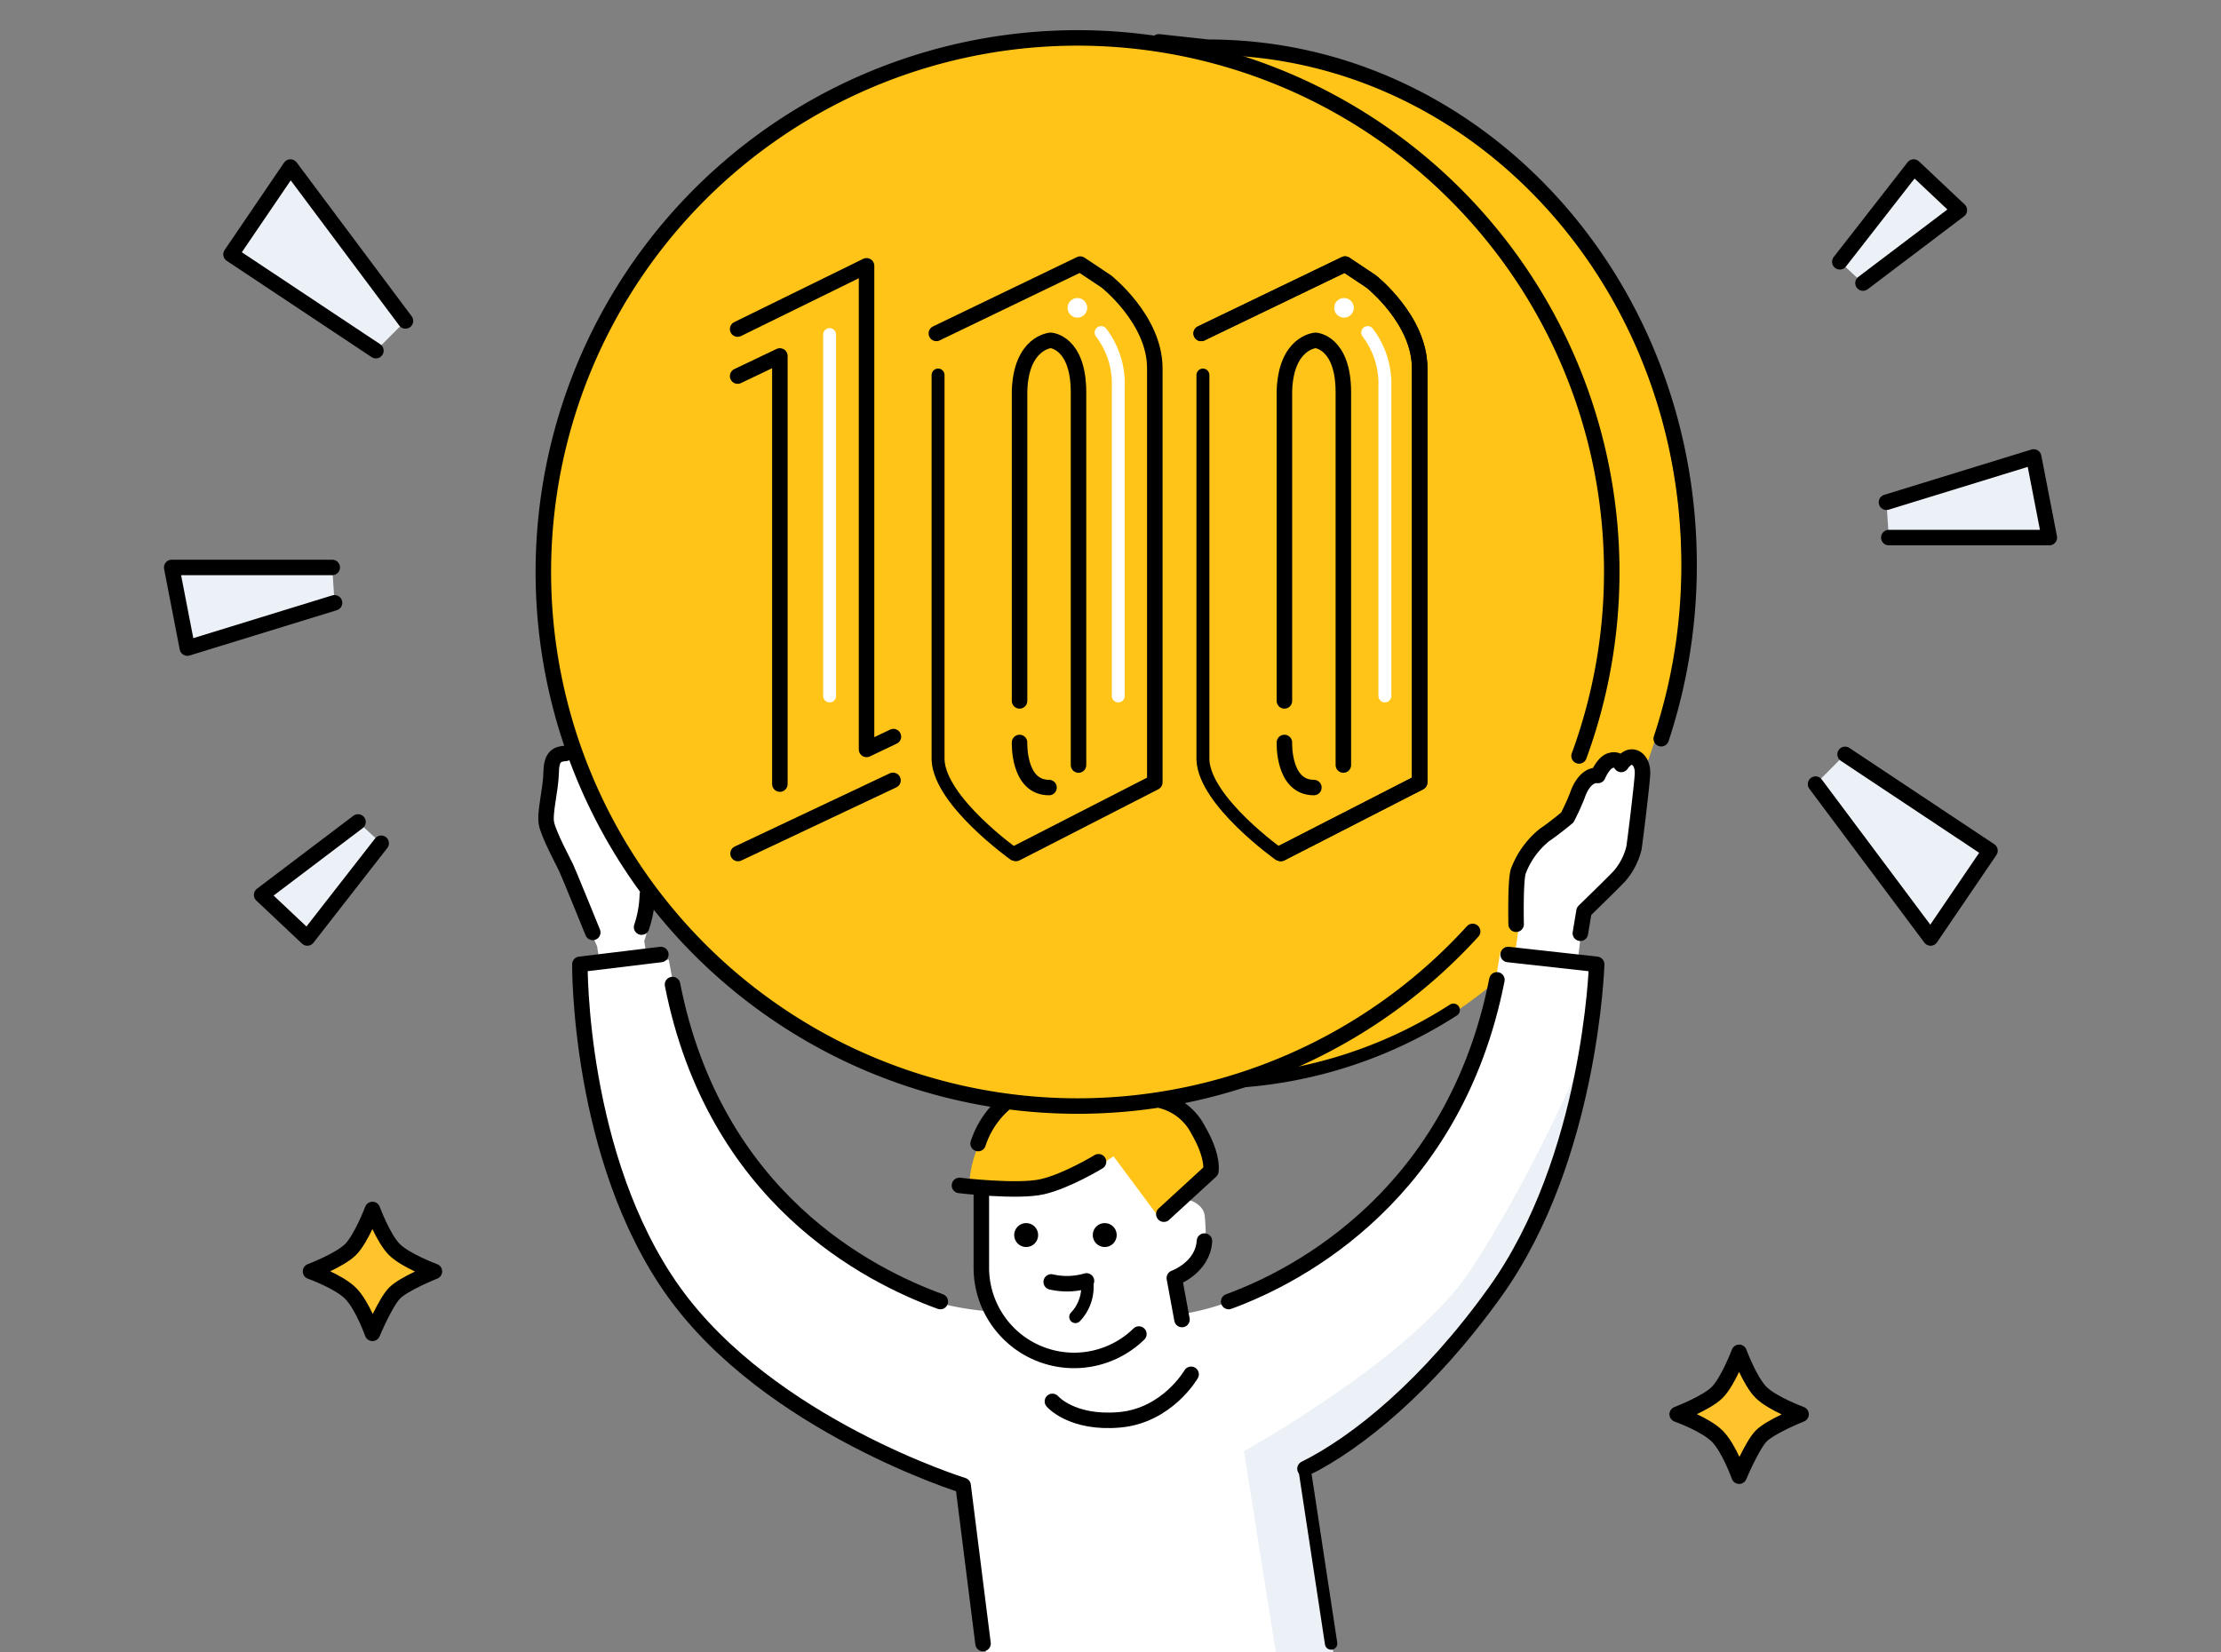 <svg xmlns="http://www.w3.org/2000/svg" xmlns:xlink="http://www.w3.org/1999/xlink" width="430" height="320" viewBox="0 0 430 320">
  <rect x="0" y="0" width="430" height="320" fill="#808080" stroke="none"/>
  <defs>
    <clipPath id="clip-path">
      <rect id="長方形_5882" data-name="長方形 5882" width="430" height="320" transform="translate(1016 6206)" fill="#fff" stroke="#707070" stroke-width="1"/>
    </clipPath>
  </defs>
  <g id="マスクグループ_122" data-name="マスクグループ 122" transform="translate(-1016 -6206)" clip-path="url(#clip-path)">
    <g id="グループ_20679" data-name="グループ 20679" transform="translate(937.315 6211.587)">
      <path id="パス_4154" data-name="パス 4154" d="M343.434,136.909l18.761,2.316S360.3,171.356,348.351,193.6c-14.634,27.233-42.344,44.528-42.344,44.528l4.919,33.985H243.749l-4.25-31.387S204.406,227.786,190.078,211s-19.513-32.341-21.65-44.294-3.009-26.836-3.009-26.836l3.63-.578-.554-3.879c-3.016-6.843-9.073-21.032-9.25-25.069-.238-5.384-.159-10.45,2.3-11a2.957,2.957,0,0,1,3.878,2.375,40.608,40.608,0,0,0,1.255,3.934l7.719,14.487a8.811,8.811,0,0,1,3.444,4.987c1.316,5.924-.238,9.143-.238,9.143l.571,4.014,4.179-.334s1.583,8.945,2.77,13.14,6.492,18.683,14.724,29.211,23.245,18.986,29.5,22.152,15.515,3.642,15.515,3.642a25.109,25.109,0,0,1-1.974-7.984c-.238-4.2,0-15.528,0-15.528s10.524.159,14.8-1.187,11-6.175,11-6.175l10.137,12.6,4.037-3.4s2.929.711,3.247,3.086a35.933,35.933,0,0,1,.157,5.463,6.4,6.4,0,0,1-1.37,3.49c-1.424,2.059-4.69,3.444-4.69,3.444l1.424,6.649s7.56-.534,20.78-7.421,20.008-13.655,27.608-25.767,10.785-22.878,11.577-27.312S343.434,136.909,343.434,136.909Z" transform="translate(25.81 42.299)" fill="#fff"/>
      <g id="グループ_20678" data-name="グループ 20678" transform="translate(111.926 1.2)">
        <ellipse id="楕円形_2427" data-name="楕円形 2427" cx="91.305" cy="100.781" rx="91.305" ry="100.781" transform="translate(109.755 2.297)" fill="#ffc417"/>
        <path id="パス_4155" data-name="パス 4155" d="M270.464,254.465H259.319l-6.173-38.974s32.359-17.89,43.6-34.672,21.69-40.689,21.69-40.689.316,18.366-14.408,41.8-38.947,37.206-38.947,37.206Z" transform="translate(-45.559 58.748)" fill="#ecf1f7"/>
        <g id="グループ_20677" data-name="グループ 20677" transform="translate(0)">
          <path id="パス_4156" data-name="パス 4156" d="M295.793,133.094a87.737,87.737,0,0,1-47.47,13.99" transform="translate(-47.64 55.713)" fill="none" stroke="#000" stroke-linecap="round" stroke-linejoin="round" stroke-width="2.5"/>
          <path id="パス_4157" data-name="パス 4157" d="M338.908,137.071a106.962,106.962,0,0,0,5.391-33.69c0-55.349-41.68-100.218-93.094-100.218l-9.564-1.041" transform="translate(-50.523 -0.802)" fill="none" stroke="#000" stroke-linecap="round" stroke-linejoin="round" stroke-width="3"/>
          <g id="グループ_20676" data-name="グループ 20676" transform="translate(0 0.818)">
            <circle id="楕円形_2428" data-name="楕円形 2428" cx="103.825" cy="103.825" r="103.825" transform="translate(71.154)" fill="#ffc417"/>
            <path id="パス_4158" data-name="パス 4158" d="M291,126.92l-2.929.317-.871,5.225L302.714,132l1.029-8.708L291.869,121Z" transform="translate(-30.865 49.674)" fill="#fff"/>
            <g id="グループ_20673" data-name="グループ 20673" transform="translate(0 24.745)">
              <path id="パス_4159" data-name="パス 4159" d="M124.75,107.655,106.09,121.783l8.846,8.342,14.3-18.347" transform="translate(-88.677 19.172)" fill="#ecf1f7" stroke="#000" stroke-linecap="round" stroke-linejoin="round" stroke-width="3"/>
              <path id="パス_4160" data-name="パス 4160" d="M130,54.617,101.95,35.968l11.5-16.911,22.273,29.8" transform="translate(-90.463 -19.058)" fill="#ecf1f7" stroke="#000" stroke-linecap="round" stroke-linejoin="round" stroke-width="3"/>
              <path id="パス_4161" data-name="パス 4161" d="M125.008,73.224H93.926l3.029,15.617,28.5-8.773" transform="translate(-93.926 4.315)" fill="#ecf1f7" stroke="#000" stroke-linecap="round" stroke-linejoin="round" stroke-width="3"/>
            </g>
            <g id="グループ_20674" data-name="グループ 20674" transform="translate(318.255 24.745)">
              <path id="パス_4162" data-name="パス 4162" d="M338.227,41.527,356.887,27.4l-8.846-8.342-14.3,18.347" transform="translate(-329.036 -19.058)" fill="#ecf1f7" stroke="#000" stroke-linecap="round" stroke-linejoin="round" stroke-width="3"/>
              <path id="パス_4163" data-name="パス 4163" d="M336.18,98.511l28.052,18.649-11.5,16.911-22.273-29.8" transform="translate(-330.454 15.227)" fill="#ecf1f7" stroke="#000" stroke-linecap="round" stroke-linejoin="round" stroke-width="3"/>
              <path id="パス_4164" data-name="パス 4164" d="M340.5,73.892h31.082l-3.029-15.617-28.5,8.773" transform="translate(-326.314 -2.135)" fill="#ecf1f7" stroke="#000" stroke-linecap="round" stroke-linejoin="round" stroke-width="3"/>
            </g>
            <path id="パス_4165" data-name="パス 4165" d="M216.066,162.593s0-9.262,9.747-16.94c6.409-5.05,13.4-4.747,19.227-3.879s11.781,5.715,14.51,9.681a27.151,27.151,0,0,1,3.675,9.2L252.8,169.877l-8.9-11.995s-7.471,5.382-12.557,6.373-14.586.089-14.586.089Z" transform="translate(-61.559 58.423)" fill="#ffc417"/>
            <path id="パス_4166" data-name="パス 4166" d="M249.571,164.35c-.335,5.206-5.836,7.159-5.836,7.159l1.483,8.039" transform="translate(-49.62 68.382)" fill="none" stroke="#000" stroke-linecap="round" stroke-linejoin="round" stroke-width="3"/>
            <path id="パス_4167" data-name="パス 4167" d="M217.635,158.085v14.143a17.956,17.956,0,0,0,30.5,12.835" transform="translate(-60.882 65.678)" fill="none" stroke="#000" stroke-linecap="round" stroke-linejoin="round" stroke-width="3"/>
            <path id="パス_4168" data-name="パス 4168" d="M241.6,153.622s-6.1,3.731-10.875,4.833-16.054-.245-16.054-.245" transform="translate(-62.16 63.753)" fill="none" stroke="#000" stroke-linecap="round" stroke-linejoin="round" stroke-width="3"/>
            <path id="パス_4169" data-name="パス 4169" d="M242.057,145.375a11.041,11.041,0,0,1,7.069,5.75c2.955,5.072,2.408,7.852,2.408,7.852l-9.1,8.356" transform="translate(-50.344 60.194)" fill="none" stroke="#000" stroke-linecap="round" stroke-linejoin="round" stroke-width="3"/>
            <path id="パス_4170" data-name="パス 4170" d="M217.2,153.477a17.379,17.379,0,0,1,5.062-7.687" transform="translate(-61.068 60.373)" fill="none" stroke="#000" stroke-linecap="round" stroke-linejoin="round" stroke-width="3"/>
            <circle id="楕円形_2431" data-name="楕円形 2431" cx="2.32" cy="2.32" r="2.32" transform="translate(163.112 229.251)"/>
            <circle id="楕円形_2432" data-name="楕円形 2432" cx="2.32" cy="2.32" r="2.32" transform="translate(178.323 229.251)"/>
            <g id="グループ_20675" data-name="グループ 20675" transform="translate(109.568 43.537)">
              <path id="パス_4171" data-name="パス 4171" d="M184.673,44.67l24.962-12.251v93.655l5.2-2.48" transform="translate(-184.673 -32.084)" fill="none" stroke="#000" stroke-linecap="round" stroke-linejoin="round" stroke-width="3"/>
              <line id="線_236" data-name="線 236" y1="14.17" x2="30.002" transform="translate(0.079 99.98)" fill="none" stroke="#000" stroke-linecap="round" stroke-linejoin="round" stroke-width="3"/>
              <path id="パス_4172" data-name="パス 4172" d="M184.673,48.512l8.178-3.9v82.913" transform="translate(-184.673 -26.822)" fill="none" stroke="#000" stroke-linecap="round" stroke-linejoin="round" stroke-width="3"/>
              <path id="パス_4173" data-name="パス 4173" d="M226.99,146.316l26.854-13.762V52.325c0-9.4-9.4-16.783-9.4-16.783l-5.035-3.357L211.548,45.611" transform="translate(-173.076 -32.185)" fill="none" stroke="#000" stroke-linecap="round" stroke-linejoin="round" stroke-width="3"/>
              <path id="パス_4174" data-name="パス 4174" d="M226.534,140.018s-14.415-10.248-14.752-18.3V47.192" transform="translate(-172.975 -25.709)" fill="none" stroke="#000" stroke-linecap="round" stroke-linejoin="round" stroke-width="2.5"/>
              <path id="パス_4175" data-name="パス 4175" d="M234.216,124.745V52.573c0-9.734-5.37-10.071-5.37-10.071s-5.707.336-6.042,9.736v60.087" transform="translate(-168.219 -27.733)" fill="none" stroke="#000" stroke-linecap="round" stroke-linejoin="round" stroke-width="3"/>
              <path id="パス_4176" data-name="パス 4176" d="M222.805,96.9s-.336,8.728,5.706,8.728" transform="translate(-168.22 -4.258)" fill="none" stroke="#000" stroke-linecap="round" stroke-linejoin="round" stroke-width="3"/>
              <path id="パス_4177" data-name="パス 4177" d="M262.81,146.316l26.855-13.762V52.325c0-9.4-9.4-16.783-9.4-16.783l-5.036-3.357L247.368,45.611" transform="translate(-157.62 -32.185)" fill="none" stroke="#000" stroke-linecap="round" stroke-linejoin="round" stroke-width="3"/>
              <path id="パス_4178" data-name="パス 4178" d="M262.81,146.316l26.855-13.762V52.325c0-9.4-9.4-16.783-9.4-16.783l-5.036-3.357L247.368,45.611" transform="translate(-157.62 -32.185)" fill="none" stroke="#000" stroke-linecap="round" stroke-linejoin="round" stroke-width="3"/>
              <path id="パス_4179" data-name="パス 4179" d="M273.214,111.822V51.928a16.408,16.408,0,0,0-3.325-10.48" transform="translate(-147.902 -28.188)" fill="none" stroke="#fff" stroke-linecap="round" stroke-linejoin="round" stroke-width="2.5"/>
              <path id="パス_4180" data-name="パス 4180" d="M262.355,140.018s-14.417-10.248-14.752-18.3V47.192" transform="translate(-157.518 -25.709)" fill="none" stroke="#000" stroke-linecap="round" stroke-linejoin="round" stroke-width="2.5"/>
              <path id="パス_4181" data-name="パス 4181" d="M270.037,124.745V52.573c0-9.734-5.371-10.071-5.371-10.071s-5.706.336-6.042,9.736v60.087" transform="translate(-152.763 -27.733)" fill="none" stroke="#000" stroke-linecap="round" stroke-linejoin="round" stroke-width="3"/>
              <path id="パス_4182" data-name="パス 4182" d="M258.625,96.9s-.335,8.728,5.706,8.728" transform="translate(-152.764 -4.258)" fill="none" stroke="#000" stroke-linecap="round" stroke-linejoin="round" stroke-width="3"/>
            </g>
            <path id="パス_4183" data-name="パス 4183" d="M227.084,169.939a13.529,13.529,0,0,0,6.828-.195" transform="translate(-56.805 70.709)" fill="none" stroke="#000" stroke-linecap="round" stroke-linejoin="round" stroke-width="3"/>
            <path id="パス_4184" data-name="パス 4184" d="M232.617,169.8a8.419,8.419,0,0,1-2.256,6.887" transform="translate(-55.391 70.732)" fill="none" stroke="#000" stroke-linecap="round" stroke-linejoin="round" stroke-width="2.4"/>
            <line id="線_237" data-name="線 237" x2="5.098" y2="33.535" transform="translate(219.372 277.142)" fill="none" stroke="#000" stroke-linecap="round" stroke-linejoin="round" stroke-width="2.4"/>
            <path id="パス_4185" data-name="パス 4185" d="M227.716,191.04c-13.934-5.076-43.712-20.1-51.85-61.39" transform="translate(-78.906 53.409)" fill="none" stroke="#000" stroke-linecap="round" stroke-linejoin="round" stroke-width="3"/>
            <path id="パス_4186" data-name="パス 4186" d="M167.809,133.048s-4.621-11.382-5.148-12.5-3.4-6.442-3.816-8.595.84-6.415.916-10.033c.062-2.943,1.149-3.431,2.774-3.536" transform="translate(-86.286 39.917)" fill="#fff" stroke="#000" stroke-linecap="round" stroke-linejoin="round" stroke-width="3"/>
            <path id="パス_4187" data-name="パス 4187" d="M179.014,125.585l-15.674,1.9s-.356,37.523,18.167,63.407,56.029,37.51,56.029,37.51l3.855,30.62" transform="translate(-84.311 51.655)" fill="none" stroke="#000" stroke-linecap="round" stroke-linejoin="round" stroke-width="3"/>
            <path id="パス_4188" data-name="パス 4188" d="M251.087,191.314c13.936-5.076,43.793-21.01,51.931-62.3" transform="translate(-46.447 53.134)" fill="none" stroke="#000" stroke-linecap="round" stroke-linejoin="round" stroke-width="3"/>
            <path id="パス_4189" data-name="パス 4189" d="M300.742,125.585l17.138,1.9s-1.108,37.523-19.632,63.407c-12.948,18.094-26.659,29.218-36.843,34.277" transform="translate(-41.995 51.655)" fill="none" stroke="#000" stroke-linecap="round" stroke-linejoin="round" stroke-width="3"/>
            <path id="パス_4190" data-name="パス 4190" d="M227.248,187.624s3.756,4.389,13.005,3.567,13.846-8.814,13.846-8.814" transform="translate(-56.734 76.161)" fill="none" stroke="#000" stroke-linecap="round" stroke-linejoin="round" stroke-width="3"/>
            <path id="パス_4191" data-name="パス 4191" d="M289.971,131.252s-.182-8.16.4-10.211a16.469,16.469,0,0,1,5.146-7.125c1.583-1.029,4.353-3.325,4.353-3.325a44.832,44.832,0,0,0,1.98-4.353c.4-1.267,1.741-4.038,3.958-3.8,0,0,1.108-2.691,2.612-2.929a1.6,1.6,0,0,1,1.9.792s.87-1.424,2.059-1.424,2.137,1.346,2.059,3.245-1.426,12.982-1.663,14.408a13,13,0,0,1-2.85,5.461c-1.346,1.426-6.807,6.729-6.807,6.729l-.713,4.274" transform="translate(-29.68 40.129)" fill="#fff" stroke="#000" stroke-linecap="round" stroke-linejoin="round" stroke-width="3"/>
            <path id="パス_4195" data-name="パス 4195" d="M1431.524,412.907s2.047,5.56,4.24,7.753,7.754,4.241,7.754,4.241-5.975,2.379-7.754,4.24-4.24,7.753-4.24,7.753-1.938-5.452-4.24-7.753-7.754-4.24-7.754-4.24,5.666-2.154,7.754-4.241S1431.524,412.907,1431.524,412.907Z" transform="translate(-1392.654 -186.29)" fill="#ffc42c" stroke="#000" stroke-linecap="round" stroke-linejoin="round" stroke-width="3"/>
            <path id="パス_4196" data-name="パス 4196" d="M1431.524,412.907s2.047,5.56,4.24,7.753,7.754,4.241,7.754,4.241-5.975,2.379-7.754,4.24-4.24,7.753-4.24,7.753-1.938-5.452-4.24-7.753-7.754-4.24-7.754-4.24,5.666-2.154,7.754-4.241S1431.524,412.907,1431.524,412.907Z" transform="translate(-1128.056 -158.623)" fill="#ffc42c" stroke="#000" stroke-linecap="round" stroke-linejoin="round" stroke-width="3"/>
          </g>
          <circle id="楕円形_2433" data-name="楕円形 2433" cx="1.9" cy="1.9" r="1.9" transform="translate(225.064 50.926)" fill="#fff"/>
          <path id="パス_4192" data-name="パス 4192" d="M237.159,111.822V51.928a16.408,16.408,0,0,0-3.325-10.48" transform="translate(-53.892 16.167)" fill="none" stroke="#fff" stroke-linecap="round" stroke-linejoin="round" stroke-width="2.5"/>
          <circle id="楕円形_2434" data-name="楕円形 2434" cx="1.9" cy="1.9" r="1.9" transform="translate(173.451 50.926)" fill="#fff"/>
          <path id="パス_4193" data-name="パス 4193" d="M338.558,174.79a103.425,103.425,0,1,1,23.215-42.133q-1.142,4.144-2.612,8.147" transform="translate(-86.685 -1.2)" fill="none" stroke="#000" stroke-linecap="round" stroke-linejoin="round" stroke-width="3"/>
          <line id="線_238" data-name="線 238" y2="69.979" transform="translate(127.379 58.01)" fill="none" stroke="#fff" stroke-linecap="round" stroke-linejoin="round" stroke-width="2.5"/>
          <path id="パス_4194" data-name="パス 4194" d="M172.8,117.5a21.485,21.485,0,0,1-1.115,6.267" transform="translate(-80.71 48.986)" fill="#fff" stroke="#000" stroke-linecap="round" stroke-linejoin="round" stroke-width="3"/>
        </g>
      </g>
    </g>
  </g>
</svg>
